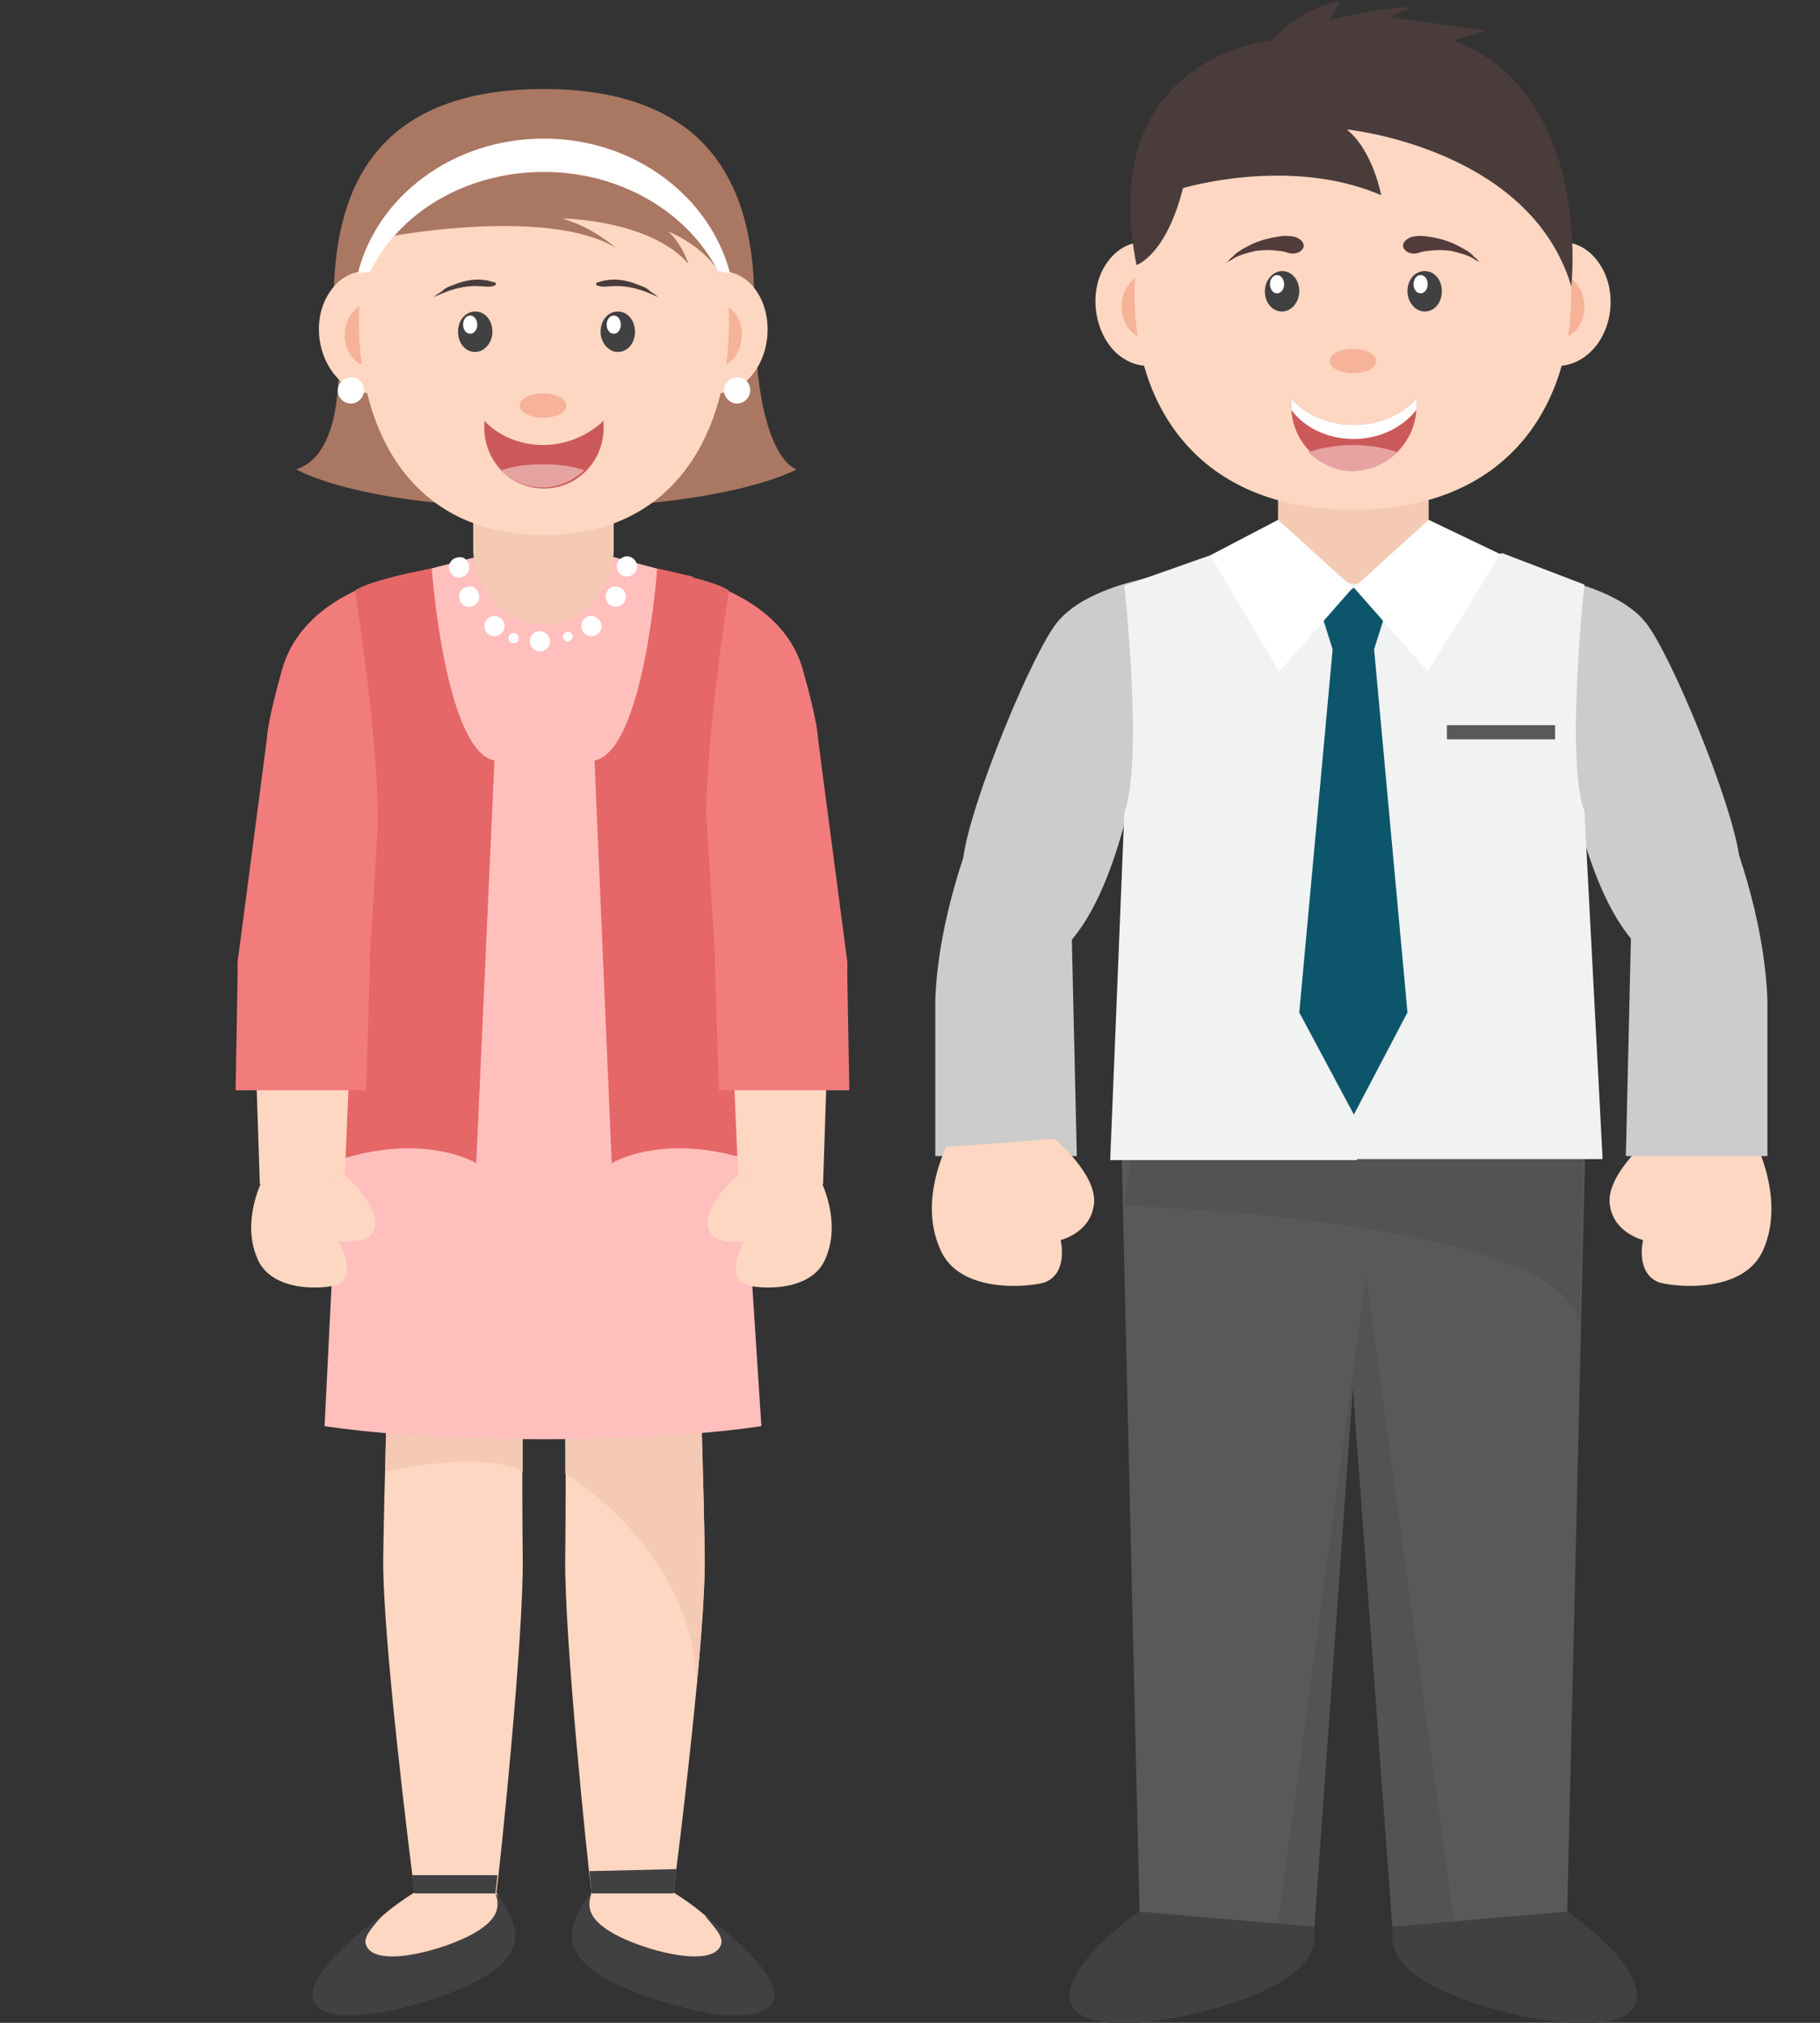 <?xml version="1.0" encoding="utf-8"?>
<!-- Generator: Adobe Illustrator 23.1.0, SVG Export Plug-In . SVG Version: 6.00 Build 0)  -->
<svg version="1.1" id="Capa_1" xmlns="http://www.w3.org/2000/svg" xmlns:xlink="http://www.w3.org/1999/xlink" x="0px" y="0px"
	 viewBox="0 0 180 200" style="enable-background:new 0 0 180 200;" xml:space="preserve">
<rect x="0" y="0" width="180" height="200" fill="#333333" stroke="none"/>
<style type="text/css">
	.st0{fill:#FDD7C2;}
	.st1{fill:#414042;}
	.st2{fill:#F4CAB5;}
	.st3{fill:#FFBFBD;}
	.st4{fill:#FFFFFF;}
	.st5{fill:#E56767;}
	.st6{fill:#F27C7C;}
	.st7{fill:#AA7762;}
	.st8{fill:#F6B399;}
	.st9{fill:#CB5959;}
	.st10{fill:#E7A2A2;}
	.st11{fill:#4A3C3B;}
	.st12{fill:#58595B;}
	.st13{opacity:0.1;fill:#231F20;}
	.st14{fill:#513C3B;}
	.st15{fill:#CCCCCC;}
	.st16{fill:#F1F2F2;}
	.st17{fill:#0C556B;}
</style>
<g>
	<g>
		<g>
			<g>
				<path class="st0" d="M55.9,131.7h13.2c0,0,0.5,14.6,0.6,22.3c0.1,7.7-2.7,30.1-3.1,33.1c8.3,5.2,6.8,9.4,6.8,9.4
					s-4.5,1.1-11.3-0.8c-6.8-2-3.6-8.6-3.6-8.6c-0.4-3-2.7-25.3-2.6-33.1C56,146.3,55.9,131.7,55.9,131.7z"/>
				<path class="st1" d="M57.5,188.5c0.3-0.5,0.6-0.9,1-1.3c-0.6,1.6,0,2.9,2.8,4.3c3.3,1.6,9.2,3,10,0.8c0.3-0.8-0.6-1.7-1.6-2.9
					c3.7,2.6,7.6,6.5,6.8,8.4c-1.2,3.1-10.6,0.7-15.5-1.6C56.1,193.8,55.8,191.4,57.5,188.5z"/>
				<polygon class="st1" points="58.3,185 58.5,187.2 66.6,187.2 66.9,184.8 				"/>
			</g>
		</g>
		<g>
			<g>
				<path class="st0" d="M51.7,131.7H38.5c0,0-0.5,14.6-0.6,22.3c-0.1,7.7,2.7,30.1,3.1,33.1c-8.3,5.2-6.8,9.4-6.8,9.4
					s4.5,1.1,11.3-0.8c6.8-2,3.6-8.6,3.6-8.6c0.4-3,2.7-25.3,2.6-33.1C51.6,146.3,51.7,131.7,51.7,131.7z"/>
				<path class="st1" d="M50,188.5c-0.3-0.5-0.6-0.9-1-1.3c0.6,1.6,0,2.9-2.8,4.3c-3.3,1.6-9.2,3-10,0.8c-0.3-0.8,0.6-1.7,1.6-2.9
					c-3.7,2.6-7.6,6.5-6.8,8.4c1.2,3.1,10.6,0.7,15.5-1.6C51.5,193.8,51.7,191.4,50,188.5z"/>
				<polygon class="st1" points="41,187.2 49,187.2 49.2,185.4 40.7,185.4 				"/>
			</g>
			<path class="st2" d="M38.5,131.7c0,0-0.3,7-0.4,13.8c0,0,9.4-2.2,13.6,0c0-6.9,0-13.8,0-13.8H38.5z"/>
			<path class="st2" d="M68.9,166.7c0.5-5,0.8-9.8,0.8-12.6c-0.1-7.7-0.6-22.3-0.6-22.3H55.9v12.7c0,0.3,0,0.7,0,1v0.2
				C55.9,145.7,68.6,153.1,68.9,166.7z"/>
		</g>
	</g>
	<g>
		<g>
			<g>
				<path class="st3" d="M75.3,141l-2.6-40.2L77.6,68c0-4.1-3.3-9.2-7.8-10.5L54,53.3l-16.4,4.2c-4.6,1.3-7.8,6.3-7.8,10.5l4.3,32.8
					l-2,40.2c0,0,7.6,1.3,21.6,1.3S75.3,141,75.3,141z"/>
				<g>
					<path class="st4" d="M46.4,56.1c0,0.6-0.5,1-1,1c-0.6,0-1-0.5-1-1c0-0.6,0.5-1,1-1C45.9,55,46.4,55.5,46.4,56.1z"/>
					<path class="st4" d="M47.4,59c0,0.6-0.5,1-1,1c-0.6,0-1-0.5-1-1c0-0.6,0.5-1,1-1C46.9,57.9,47.4,58.4,47.4,59z"/>
					<path class="st4" d="M49.9,61.9c0,0.6-0.5,1-1,1c-0.6,0-1-0.5-1-1c0-0.6,0.5-1,1-1C49.4,60.9,49.9,61.3,49.9,61.9z"/>
					<path class="st4" d="M61,56c0,0.6,0.5,1,1,1c0.6,0,1-0.5,1-1c0-0.6-0.5-1-1-1C61.5,55,61,55.5,61,56z"/>
					<path class="st4" d="M59.9,59c0,0.6,0.5,1,1,1c0.6,0,1-0.5,1-1c0-0.6-0.5-1-1-1C60.4,57.9,59.9,58.4,59.9,59z"/>
					<path class="st4" d="M57.5,61.9c0,0.6,0.5,1,1,1c0.6,0,1-0.5,1-1s-0.5-1-1-1C57.9,60.9,57.5,61.3,57.5,61.9z"/>
					<path class="st4" d="M54.4,63.4c0,0.6-0.5,1-1,1c-0.6,0-1-0.5-1-1c0-0.6,0.5-1,1-1C53.9,62.4,54.4,62.9,54.4,63.4z"/>
					<path class="st4" d="M51.3,63.1c0,0.3-0.2,0.5-0.5,0.5c-0.3,0-0.5-0.2-0.5-0.5s0.2-0.5,0.5-0.5C51.1,62.6,51.3,62.8,51.3,63.1z
						"/>
					<path class="st4" d="M56.6,63.1c-0.1,0.2-0.3,0.4-0.6,0.3c-0.2-0.1-0.4-0.3-0.3-0.6c0.1-0.2,0.3-0.4,0.6-0.3
						C56.6,62.6,56.7,62.8,56.6,63.1z"/>
				</g>
				<path class="st5" d="M42.7,56.2c0,0,1.3,18,6.2,19L47.1,115c0,0-5.4-3.3-14.5,0l-2.9-38.6L39.3,57L42.7,56.2z"/>
				<path class="st5" d="M65,56.2c0,0-1.3,18-6.2,19l1.7,39.8c0,0,5.4-3.3,14.5,0L78,76.4l-9.5-19.4L65,56.2z"/>
			</g>
			<g>
				<g>
					<polygon class="st0" points="34.7,102.1 34.1,116.2 25.7,117.1 25.2,102.1 					"/>
				</g>
				<path class="st0" d="M25.9,116.8l8.2-0.6c0,0,3.2,2.7,3,4.9c-0.2,2.2-3.6,1.6-3.6,1.6s1.9,3.4-0.1,4.3c-0.9,0.4-6.6,1-8-2.7
					C23.9,120.7,25.9,116.8,25.9,116.8z"/>
				<path class="st6" d="M23.5,95.1l2.3-17.5l0,0l0.6-4.6c0,0,0-1.5,1.5-6.8C30.2,58,41,56.6,41,56.6l-3.3,19.7l0,0l-1.2,19.5
					c-0.2,3.6-3.3,6.3-6.9,6.1C26,101.8,23.3,98.7,23.5,95.1z"/>
				<path class="st6" d="M36.2,107.8l0.4-12.7c0-3.6-3.4-5-6.9-5l0,0c-3.4,0-6.2,2.9-6.2,6.5l-0.2,11.2L36.2,107.8z"/>
			</g>
			<g>
				<g>
					<polygon class="st0" points="72.4,102.1 73,116.2 81.4,117.1 81.9,102.1 					"/>
				</g>
				<g>
					<g>
						<g>
							<path class="st6" d="M83.8,95.1l-2.3-17.5l0,0L80.9,73c0,0,0-1.5-1.5-6.8c-2.3-8.1-13.1-9.5-13.1-9.5l3.3,19.7l0,0l1.2,19.5
								c0.2,3.6,3.3,6.3,6.9,6.1C81.3,101.8,84,98.7,83.8,95.1z"/>
						</g>
						<g>
							<path class="st6" d="M71.1,107.8l-0.4-12.7c0-3.6,3.4-5,6.9-5l0,0c3.4,0,6.2,2.9,6.2,6.5l0.2,11.2L71.1,107.8z"/>
						</g>
					</g>
				</g>
				<path class="st0" d="M81.2,116.8l-8.2-0.6c0,0-3.2,2.7-3,4.9c0.2,2.2,3.6,1.6,3.6,1.6s-1.9,3.4,0.1,4.3c0.9,0.4,6.6,1,8-2.7
					C83.2,120.7,81.2,116.8,81.2,116.8z"/>
			</g>
			<path class="st5" d="M72.1,58.4c0,0-3.2,19.5-2,27.5l-5.8-15.3L65,56.3C65,56.3,70.8,57.4,72.1,58.4z"/>
		</g>
		<path class="st5" d="M35.1,58.4c0,0,3.2,19.5,2,27.5L43,70.6l-0.8-14.3C42.2,56.3,36.4,57.4,35.1,58.4z"/>
	</g>
	<g>
		<g>
			<g>
				<path class="st7" d="M74.6,29.9c0-6.7-1.5-13.2-6.7-17.2c-3.2-2.4-7.7-3.9-14.1-3.9c-17.1,0-20.8,10.4-20.8,21.1
					c0,0,2.5,14.5-3.7,16.5c0,0,6.2,3.8,24.5,3.8c18.3,0,25-3.8,25-3.8S74.6,45.6,74.6,29.9z"/>
				<path class="st2" d="M60.7,54.3c0,3.6-3,7.4-6.7,7.4h-0.5c-3.7,0-6.7-3.7-6.7-7.4V40.5c0-3.6,3-6.6,6.7-6.6H54
					c3.7,0,6.7,3,6.7,6.6V54.3z"/>
				<g>
					<g>
						<g>
							<g>
								<path class="st0" d="M74.9,28.9c-1.6-2.5-4.6-2.8-6.7-0.6c-2.1,2.2-2.4,6-0.8,8.5c1.6,2.5,4.7,2.8,6.7,0.6
									C76.2,35.2,76.5,31.4,74.9,28.9z"/>
								<path class="st8" d="M72.8,31.1c-0.9-1.3-2.4-1.6-3.4-0.5c-1,1.1-1.1,3-0.3,4.4c0.9,1.3,2.4,1.6,3.4,0.5
									C73.5,34.4,73.7,32.4,72.8,31.1z"/>
							</g>
							<g>
								<path class="st0" d="M32.6,28.9c1.6-2.5,4.7-2.8,6.7-0.6c2.1,2.2,2.4,6,0.8,8.5c-1.6,2.5-4.6,2.8-6.7,0.6
									C31.3,35.2,30.9,31.4,32.6,28.9z"/>
								<path class="st8" d="M34.7,31.1c0.9-1.3,2.4-1.6,3.4-0.5c1,1.1,1.1,3,0.3,4.4c-0.9,1.3-2.4,1.6-3.4,0.5
									C33.9,34.4,33.8,32.4,34.7,31.1z"/>
							</g>
							<path class="st0" d="M72.1,31.8c0,10.7-5.2,21.1-18.3,21.1c-13.2,0-18.3-10.4-18.3-21.1c0-10.7,8.2-19.3,18.3-19.3
								C63.9,12.5,72.1,21.2,72.1,31.8z"/>
						</g>
						<path class="st8" d="M56,40.1c0,0.7-1,1.2-2.3,1.2c-1.2,0-2.3-0.5-2.3-1.2c0-0.7,1-1.2,2.3-1.2C55,38.9,56,39.4,56,40.1z"/>
					</g>
				</g>
				<g>
					<path class="st9" d="M53.7,44c-2.4,0-4.5-1-5.8-2.4c0,0.2,0,0.4,0,0.7c0,3.3,2.6,6,5.9,6c3.3,0,5.9-2.7,5.9-6
						c0-0.2,0-0.4,0-0.7C58.2,43,56.1,44,53.7,44z"/>
					<path class="st10" d="M57.8,46.5c-1.1-0.4-2.5-0.6-4.1-0.6c-1.6,0-3,0.2-4.1,0.6c1.1,1.1,2.5,1.7,4.1,1.7
						C55.3,48.2,56.7,47.5,57.8,46.5z"/>
				</g>
				<path class="st7" d="M36.7,24.9c0,0,3.6-4.2,17.3-4.2c13.7,0,16.8,4.2,16.8,4.2s-0.6-13.9-16.5-13.9
					C38.4,10.9,35.9,23.6,36.7,24.9z"/>
			</g>
			<path class="st7" d="M39,23.3c0,0,15.3-2.8,21.9,1.2c0,0-2.2-2-5.3-2.9c0,0,8.7,0.1,12.5,4.5c0,0-0.7-2.1-2-3.2
				c0,0,3,1.1,4.9,3.8c0,0-2.4-11.2-16.2-11.2C41,15.6,39,23.3,39,23.3z"/>
			<path class="st4" d="M71,26.8l1.2,0.2c-2-7.6-9.5-13.3-18.4-13.3c-9,0-16.5,5.7-18.4,13.3c0.4,0,0.8-0.1,1.2-0.1
				C39.4,21.1,46,17,53.8,17C61.5,17,68.1,21.1,71,26.8z"/>
			<path class="st4" d="M74.2,38.6c0,0.7-0.6,1.3-1.3,1.3c-0.7,0-1.3-0.6-1.3-1.3c0-0.7,0.6-1.3,1.3-1.3
				C73.7,37.3,74.2,37.9,74.2,38.6z"/>
			<path class="st4" d="M36,38.6c0,0.7-0.6,1.3-1.3,1.3c-0.7,0-1.3-0.6-1.3-1.3c0-0.7,0.6-1.3,1.3-1.3C35.5,37.3,36,37.9,36,38.6z"
				/>
		</g>
		<g>
			<path class="st11" d="M59.2,27.9c1.1-0.4,2.4-0.3,3.5,0.1c0.3,0.1,0.5,0.2,0.8,0.3c0.3,0.1,0.6,0.3,0.8,0.5
				c0.3,0.2,0.5,0.3,0.8,0.6c0,0-2.3-1.3-4.6-1.1c-0.4,0-0.8,0.1-1.2,0c0,0-0.3-0.1-0.3-0.1C58.9,28,59,27.9,59.2,27.9z"/>
			<path class="st11" d="M48.8,27.9c-1.1-0.4-2.4-0.3-3.5,0.1c-0.3,0.1-0.5,0.2-0.8,0.3c-0.3,0.1-0.6,0.3-0.8,0.5
				c-0.3,0.2-0.5,0.3-0.8,0.6c0,0,2.3-1.3,4.6-1.1c0.4,0,0.8,0.1,1.2,0c0,0,0.3-0.1,0.3-0.1C49.1,28,49,27.9,48.8,27.9z"/>
			<g>
				<g>
					<g>
						<path class="st1" d="M62.8,32.8c0,1.1-0.7,2-1.7,2c-0.9,0-1.7-0.9-1.7-2c0-1.1,0.7-2,1.7-2C62.1,30.8,62.8,31.7,62.8,32.8z"/>
						<path class="st4" d="M61.4,32.1c0,0.5-0.3,0.9-0.7,0.9c-0.4,0-0.7-0.4-0.7-0.9c0-0.5,0.3-0.9,0.7-0.9
							C61.1,31.2,61.4,31.6,61.4,32.1z"/>
					</g>
				</g>
				<g>
					<g>
						<path class="st1" d="M45.3,32.8c0,1.1,0.7,2,1.7,2c0.9,0,1.7-0.9,1.7-2c0-1.1-0.7-2-1.7-2C46,30.8,45.3,31.7,45.3,32.8z"/>
						<path class="st4" d="M45.8,32.1c0,0.5,0.3,0.9,0.7,0.9c0.4,0,0.7-0.4,0.7-0.9c0-0.5-0.3-0.9-0.7-0.9
							C46.1,31.2,45.8,31.6,45.8,32.1z"/>
					</g>
				</g>
			</g>
		</g>
	</g>
</g>
<g>
	<g>
		<g>
			<path class="st1" d="M105.9,198c1.3,3.8,12.8,1.6,18.7-1c5.9-2.6,6.3-5.4,4.4-9c-1.9-3.5-5.7-4.3-11.6-1.7
				C111.5,188.9,104.8,195,105.9,198z"/>
			<path class="st1" d="M161.8,198c-1.3,3.8-12.8,1.6-18.7-1c-5.9-2.6-6.3-5.4-4.4-9c1.9-3.5,5.7-4.3,11.6-1.7
				C156.2,188.9,162.9,195,161.8,198z"/>
			<polygon class="st12" points="110.7,104.3 112.7,189 130,190.5 133.8,137.2 137.7,190.5 155,189 157,104.3 			"/>
			<polygon class="st13" points="143.8,190 135.1,126.1 126.4,190.2 130,190.5 133.8,137.2 137.7,190.5 			"/>
			<path class="st13" d="M154.4,111.3c-5.4-0.5-20.3-1.5-23-1.6c-2.7-0.1-6.5-1.8-11.1-0.6c-4.6,1.3-7.7,2.3-7.9,2.7l-1.3,7.4
				c0,0,44.3,1.4,45.1,11.9l0,0l0.5-19.3C156.2,111.6,155.4,111.4,154.4,111.3z"/>
		</g>
		<g>
			<path class="st2" d="M141.3,53.1c0,4-3.2,5.8-7.2,5.8h-0.5c-4,0-7.2-1.9-7.2-5.8V37.8c0-4,3.2-7.2,7.2-7.2h0.5
				c4,0,7.2,3.2,7.2,7.2V53.1z"/>
			<g>
				<g>
					<g>
						<g>
							<path class="st0" d="M158.2,26.1c-1.7-2.6-4.8-2.9-7-0.7c-2.1,2.2-2.5,6.1-0.8,8.6c1.7,2.6,4.8,2.9,7,0.7
								C159.6,32.5,159.9,28.6,158.2,26.1z"/>
							<path class="st8" d="M156.1,28.3c-0.9-1.4-2.5-1.6-3.5-0.5c-1.1,1.1-1.2,3.1-0.3,4.4c0.9,1.4,2.5,1.6,3.5,0.5
								C156.9,31.6,157,29.6,156.1,28.3z"/>
						</g>
						<g>
							<path class="st0" d="M109.4,26.1c1.7-2.6,4.8-2.9,7-0.7c2.1,2.2,2.5,6.1,0.8,8.6c-1.7,2.6-4.8,2.9-7,0.7
								C108.1,32.5,107.7,28.6,109.4,26.1z"/>
							<path class="st8" d="M111.5,28.3c0.9-1.4,2.5-1.6,3.5-0.5c1.1,1.1,1.2,3.1,0.3,4.4c-0.9,1.4-2.5,1.6-3.5,0.5
								C110.8,31.6,110.6,29.6,111.5,28.3z"/>
						</g>
						<path class="st0" d="M155.4,29.1c0,10.8-6.1,21.3-21.6,21.3c-15.5,0-21.6-10.5-21.6-21.3c0-10.8,9.7-19.5,21.6-19.5
							C145.8,9.5,155.4,18.3,155.4,29.1z"/>
					</g>
					<path class="st8" d="M136.1,35.7c0,0.7-1,1.2-2.3,1.2c-1.2,0-2.3-0.5-2.3-1.2c0-0.7,1-1.2,2.3-1.2
						C135.1,34.5,136.1,35,136.1,35.7z"/>
				</g>
			</g>
			<path class="st11" d="M143.8,4l3.2-1l-9.6-1.3l2.3-1c-3.9,0.1-8.2,1.3-8.2,1.3l1-1.9c-3.4,0.6-6.1,3.2-6.8,3.9
				c-1.5,0.2-17.2,2.5-13.3,22.2c0,0,2.9-0.9,4.6-7.6c0,0,10.6-3.2,19.6,0.7c0,0-0.8-4.4-3.4-6.5c0,0,18.1,1.8,22.2,15.5
				C155.4,28.4,157.6,9.3,143.8,4z"/>
			<g>
				<path class="st9" d="M133.9,42c-2.5,0-4.8-1-6.2-2.6c0,0.2,0,0.5,0,0.7c0,3.5,2.8,6.4,6.2,6.4c3.4,0,6.2-2.9,6.2-6.4
					c0-0.2,0-0.5,0-0.7C138.7,41,136.4,42,133.9,42z"/>
				<path class="st4" d="M140.1,39.4c-1.4,1.6-3.7,2.6-6.2,2.6c-2.5,0-4.8-1-6.2-2.6c0,0.2,0,0.5,0,0.7c0,0.1,0,0.3,0,0.4
					c1.3,1.8,3.6,2.9,6.2,2.9c2.6,0,4.9-1.2,6.2-2.9c0-0.1,0-0.3,0-0.4C140.1,39.8,140.1,39.6,140.1,39.4z"/>
				<path class="st10" d="M138.2,44.7c-1.2-0.4-2.7-0.7-4.4-0.7c-1.7,0-3.2,0.3-4.4,0.7c1.1,1.1,2.7,1.9,4.4,1.9
					C135.6,46.5,137.1,45.8,138.2,44.7z"/>
			</g>
			<g>
				<g>
					<g>
						<path class="st1" d="M142.6,28.8c0,1.1-0.7,2-1.7,2c-0.9,0-1.7-0.9-1.7-2c0-1.1,0.7-2,1.7-2C141.9,26.8,142.6,27.7,142.6,28.8
							z"/>
						<path class="st4" d="M141.2,28.1c0,0.5-0.3,0.9-0.7,0.9c-0.4,0-0.7-0.4-0.7-0.9c0-0.5,0.3-0.9,0.7-0.9
							C140.9,27.2,141.2,27.6,141.2,28.1z"/>
					</g>
					<g>
						<path class="st14" d="M146.5,26c0,0-0.1-0.1-0.2-0.1c-0.2-0.1-0.4-0.2-0.7-0.4c-0.5-0.3-1.3-0.5-2.1-0.7
							c-0.8-0.1-1.6-0.1-2.2,0c-0.3,0-0.7,0.1-1,0.2c-0.3,0.1-0.6,0.1-0.9,0c-0.3-0.1-0.5-0.3-0.6-0.5c-0.2-0.6,0.5-1,0.9-1.1
							c0.5-0.1,1.1-0.1,1.6,0c0.7,0.1,1.6,0.3,2.5,0.7c0.8,0.4,1.6,0.8,2,1.3c0.3,0.2,0.4,0.4,0.5,0.5C146.5,26,146.5,26,146.5,26z"
							/>
					</g>
				</g>
				<g>
					<g>
						<path class="st1" d="M125.1,28.8c0,1.1,0.7,2,1.7,2c0.9,0,1.7-0.9,1.7-2c0-1.1-0.7-2-1.7-2C125.9,26.8,125.1,27.7,125.1,28.8z
							"/>
						<path class="st4" d="M125.6,28.1c0,0.5,0.3,0.9,0.7,0.9c0.4,0,0.7-0.4,0.7-0.9c0-0.5-0.3-0.9-0.7-0.9
							C125.9,27.2,125.6,27.6,125.6,28.1z"/>
					</g>
					<g>
						<path class="st14" d="M121.2,26c0,0,0.1-0.1,0.2-0.1c0.2-0.1,0.4-0.2,0.7-0.4c0.5-0.3,1.3-0.5,2.1-0.7c0.8-0.1,1.6-0.1,2.2,0
							c0.3,0,0.7,0.1,1,0.2c0.3,0.1,0.6,0.1,0.9,0c0.3-0.1,0.5-0.3,0.6-0.5c0.2-0.6-0.5-1-0.9-1.1c-0.5-0.1-1.1-0.1-1.6,0
							c-0.7,0.1-1.6,0.3-2.5,0.7c-0.8,0.4-1.6,0.8-2,1.3c-0.3,0.2-0.4,0.4-0.5,0.5C121.3,26,121.2,26,121.2,26z"/>
					</g>
				</g>
			</g>
		</g>
		<g>
			<g>
				<g>
					<path class="st0" d="M173.8,113.4l-10.7-0.8c0,0-4.2,3.5-3.9,6.4c0.3,2.9,3.3,3.6,3.3,3.6s-0.8,3.3,1.6,4.2
						c1.3,0.4,8.6,1.3,10.4-3.5C176.4,118.6,173.8,113.4,173.8,113.4z"/>
					<path class="st15" d="M170.1,79.6l-3.4-7.4l-2-4.4c0,0-0.3-1.2-3-6.1c-2.7-5-16.6-6.2-16.6-6.2l9.4,19.1l6.8,18.1l-0.5,21.6h14
						l0-15.4C174.5,90.5,171.3,82.3,170.1,79.6z"/>
					<path class="st15" d="M164.4,79.2l-1.8-2.6l-7.9-4.3h-0.3c0,0,1.6,14.1,6.9,20.5C166.5,99,164.4,79.2,164.4,79.2z"/>
					<path class="st15" d="M172,84.6c-0.8-5.5-6.7-19.8-9.2-23c-2.5-3.2-8.4-4.3-8.4-4.3l5.6,25.5C160,82.7,172.8,90.1,172,84.6z"/>
				</g>
				<g>
					<path class="st15" d="M97.2,79.6l3.4-7.4l2-4.4c0,0,0.3-1.2,3-6.1c2.7-5,16.6-6.2,16.6-6.2l-9.4,19.1l-6.8,18.1l0.5,21.6h-14
						l0-15.4C92.8,90.5,96.1,82.3,97.2,79.6z"/>
					<g>
						<path class="st0" d="M93.6,113.4l10.7-0.8c0,0,4.2,3.5,3.9,6.4c-0.3,2.9-3.3,3.6-3.3,3.6s0.8,3.3-1.6,4.2
							c-1.3,0.4-8.6,1.3-10.4-3.5C90.9,118.6,93.6,113.4,93.6,113.4z"/>
						<path class="st15" d="M103,79.2l1.8-2.6l7.9-4.3h0.3c0,0-1.6,14.1-6.9,20.5C100.9,99,103,79.2,103,79.2z"/>
						<path class="st15" d="M95.3,84.6c0.8-5.5,6.7-19.8,9.2-23c2.5-3.2,8.4-4.3,8.4-4.3l-5.6,25.5C107.4,82.7,94.5,90.1,95.3,84.6z
							"/>
					</g>
				</g>
			</g>
			<g>
				<g>
					<path class="st16" d="M148.6,54.7l8.1,3.1c0,0-1.9,17.4,0,22.4l1.8,34.4h-24.8V57.8L148.6,54.7z"/>
					<path class="st16" d="M119.7,54.9l-8.5,3c0,0,1.9,17.4,0,22.4l-1.4,34.4h24.4V57.8L119.7,54.9z"/>
					<rect x="143.1" y="71.7" class="st12" width="10.7" height="1.4"/>
				</g>
				<g>
					<polygon class="st17" points="135.9,64.2 137.1,60.4 133.9,58.1 130.6,60.4 131.8,64.2 128.5,100.1 133.9,110.2 139.2,100.1 
											"/>
					<polygon class="st4" points="133.9,58.1 141.2,66.4 148.4,54.8 141.3,51.4 					"/>
					<polygon class="st4" points="133.8,58.1 126.5,66.4 119.7,54.9 126.4,51.4 					"/>
				</g>
			</g>
		</g>
	</g>
</g>
</svg>
